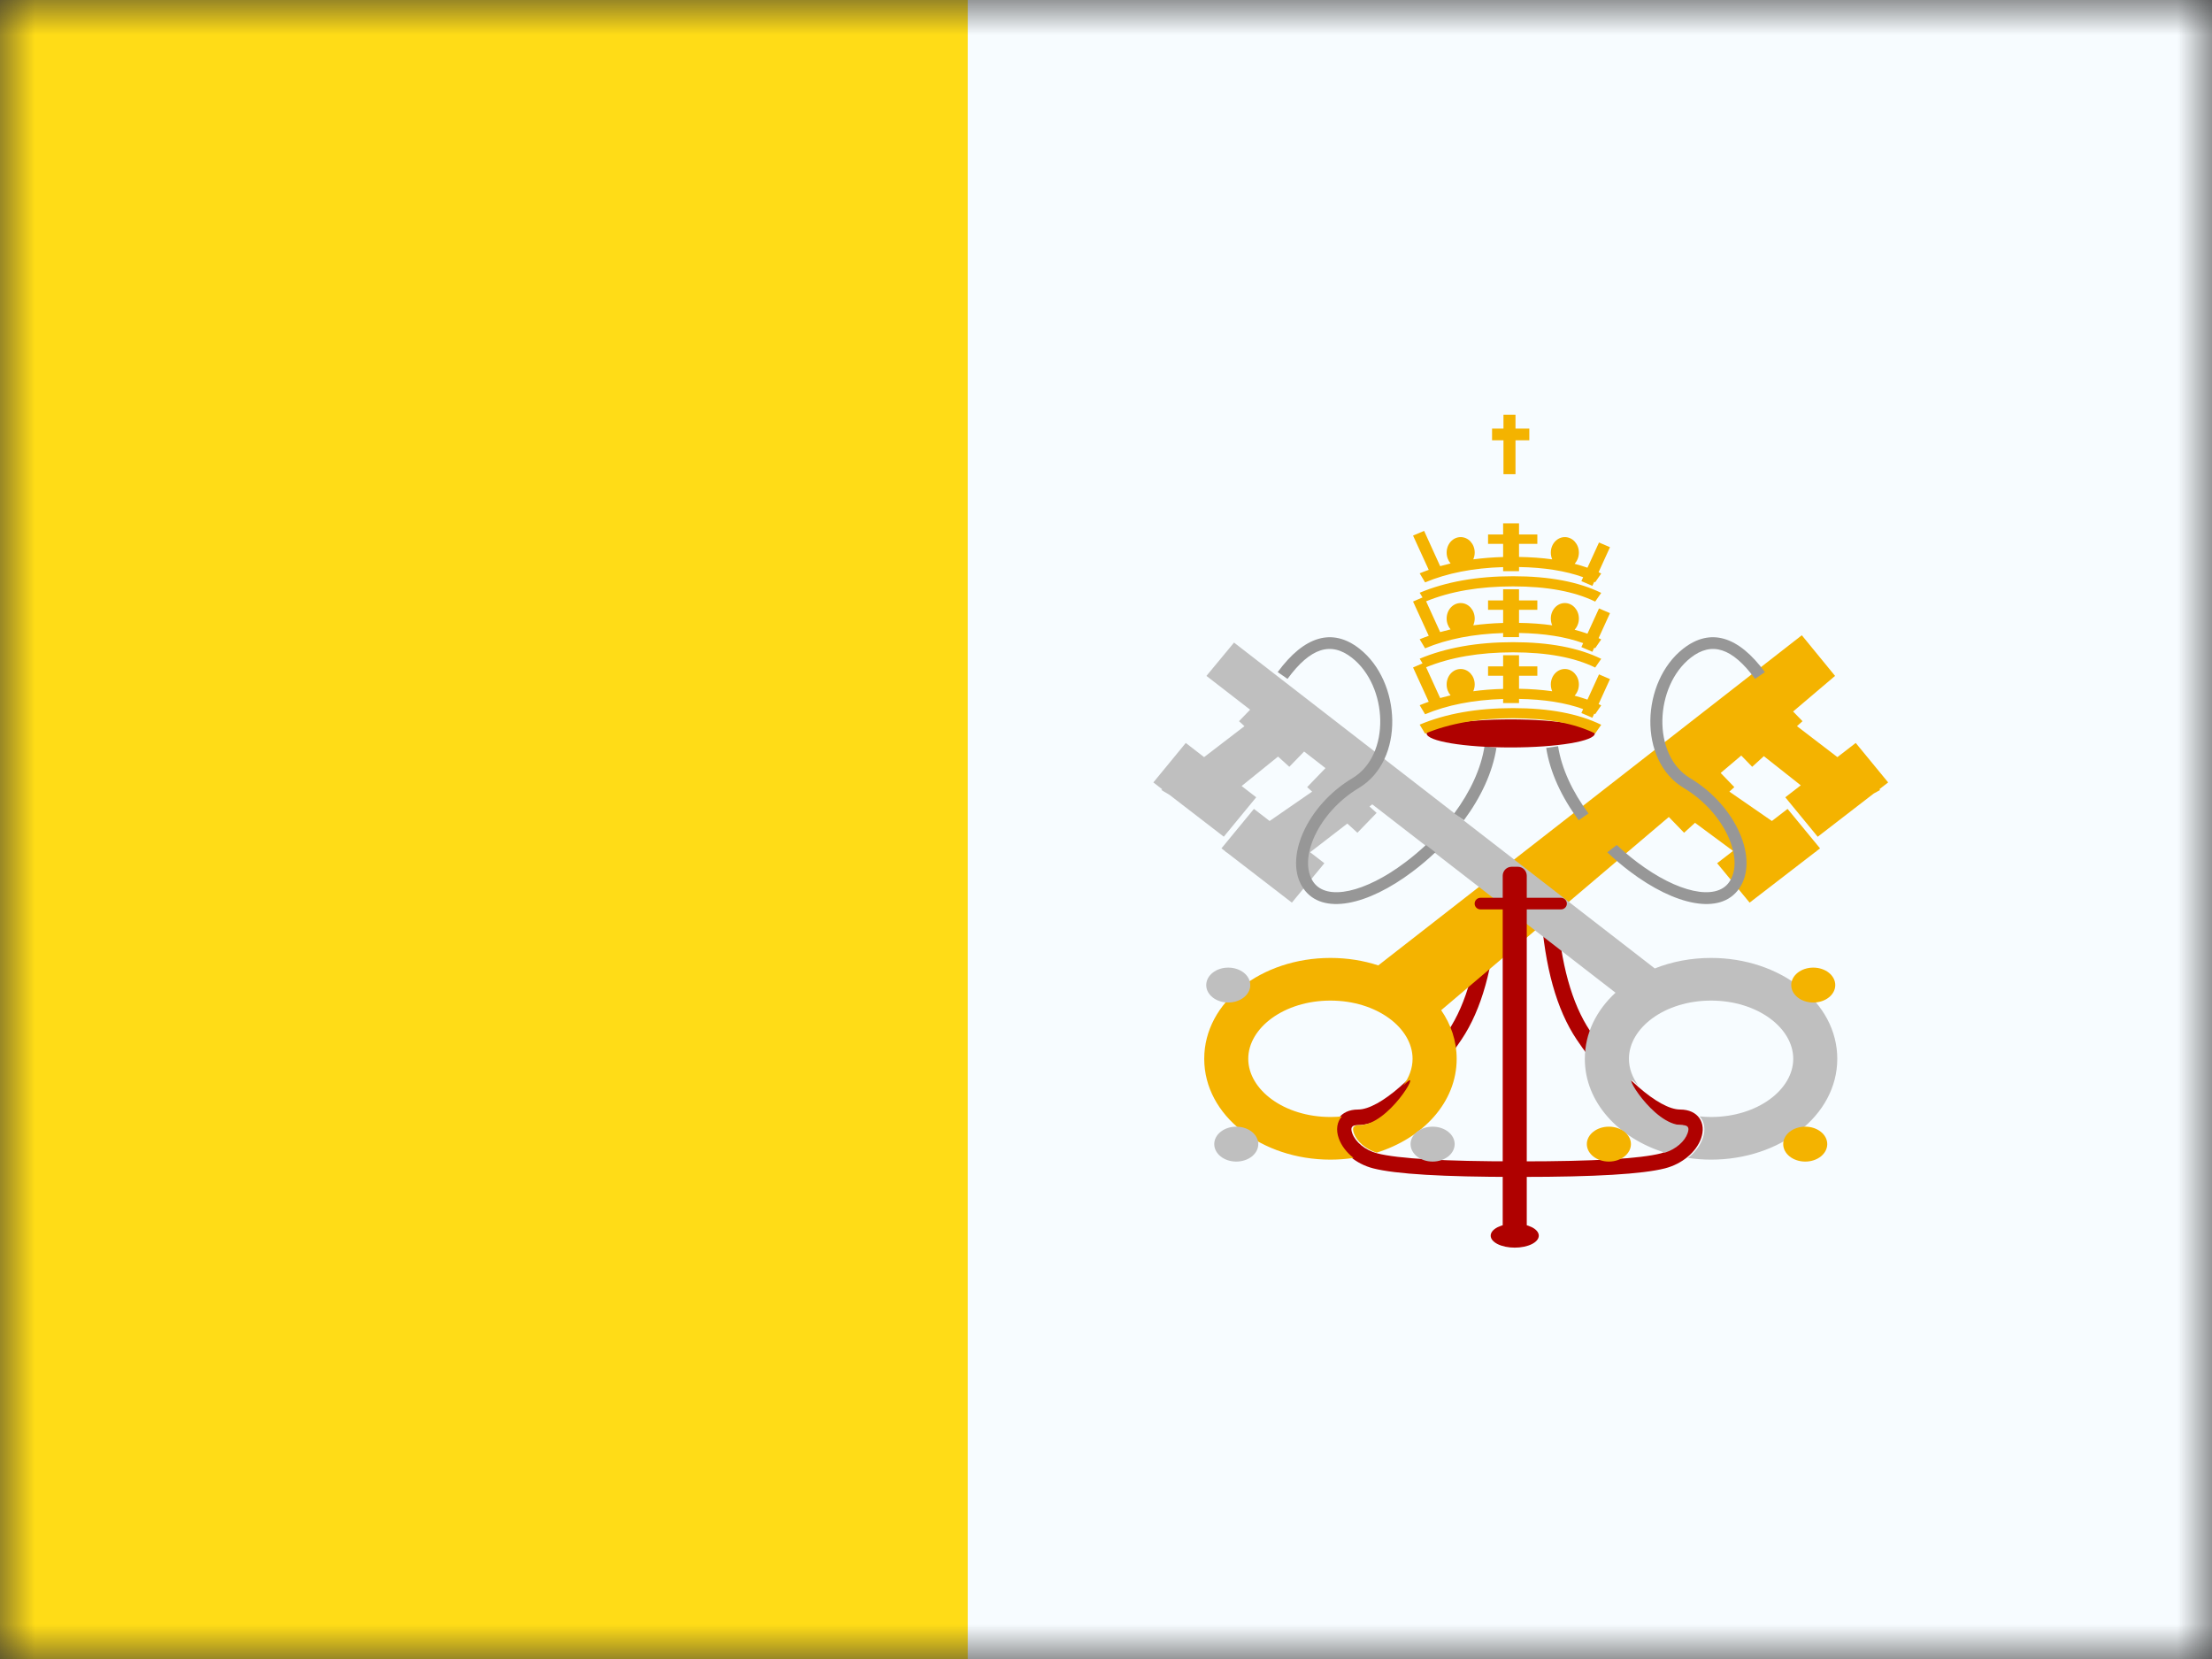 <svg width="32" height="24" viewBox="0 0 32 24" fill="none" xmlns="http://www.w3.org/2000/svg">
<rect x="0" y="0" width="32" height="24" fill="#333333" stroke="none"/>
<mask id="mask0_1957_20372" style="mask-type:luminance" maskUnits="userSpaceOnUse" x="0" y="0" width="32" height="24">
<rect width="32" height="24" fill="white"/>
</mask>
<g mask="url(#mask0_1957_20372)">
<path fill-rule="evenodd" clip-rule="evenodd" d="M0 0H32V24H0V0Z" fill="#F7FCFF"/>
<path fill-rule="evenodd" clip-rule="evenodd" d="M0 0H14V24H0V0Z" fill="#FFDC17"/>
<path d="M22.524 13.18L22.293 13.195C22.348 13.99 22.518 14.604 22.808 15.037C23.276 15.736 23.892 16.276 24.305 16.276C24.399 16.276 24.42 16.311 24.389 16.396C24.346 16.519 24.206 16.639 24.028 16.685C23.73 16.762 23.054 16.801 22.01 16.801V17.026C23.075 17.026 23.763 16.985 24.087 16.902C24.339 16.837 24.539 16.664 24.608 16.47C24.689 16.246 24.567 16.051 24.305 16.051C23.998 16.051 23.43 15.553 23.003 14.915C22.738 14.518 22.577 13.94 22.524 13.18Z" fill="#AF0100"/>
<path d="M21.428 13.18L21.66 13.195C21.604 13.99 21.434 14.604 21.144 15.037C20.677 15.736 20.06 16.276 19.647 16.276C19.554 16.276 19.532 16.311 19.563 16.396C19.607 16.519 19.746 16.639 19.924 16.685C20.222 16.762 20.898 16.801 21.942 16.801V17.026C20.878 17.026 20.189 16.985 19.865 16.902C19.613 16.837 19.413 16.664 19.344 16.47C19.263 16.246 19.385 16.051 19.647 16.051C19.954 16.051 20.522 15.553 20.949 14.915C21.215 14.518 21.375 13.94 21.428 13.18Z" fill="#AF0100"/>
<path fill-rule="evenodd" clip-rule="evenodd" d="M26.066 9.19L19.939 13.966C19.725 13.896 19.491 13.858 19.247 13.858C18.253 13.858 17.421 14.493 17.421 15.317C17.421 16.141 18.253 16.776 19.247 16.776C19.361 16.776 19.473 16.767 19.581 16.751C19.481 16.673 19.406 16.575 19.368 16.47C19.323 16.345 19.341 16.229 19.412 16.151C19.358 16.156 19.303 16.159 19.247 16.159C18.576 16.159 18.058 15.764 18.058 15.317C18.058 14.87 18.576 14.475 19.247 14.475C19.917 14.475 20.435 14.87 20.435 15.317C20.435 15.454 20.386 15.585 20.3 15.703C20.316 15.688 20.333 15.673 20.349 15.658C20.561 15.46 20.084 16.276 19.672 16.276C19.578 16.276 19.556 16.311 19.587 16.396C19.628 16.511 19.753 16.624 19.915 16.675C20.587 16.465 21.073 15.946 21.073 15.317C21.073 15.059 20.991 14.821 20.849 14.614L24.142 11.819L24.363 12.047L24.521 11.903L25.071 12.31L24.841 12.488L25.311 13.058L26.257 12.329L26.274 12.32L26.271 12.318L26.33 12.273L25.86 11.702L25.633 11.877L25.018 11.452L25.09 11.387L24.892 11.182L25.19 10.93L25.348 11.093L25.517 10.939L26.051 11.361L25.827 11.534L26.296 12.105L27.107 11.479L27.2 11.428L27.187 11.418L27.315 11.319L26.846 10.748L26.581 10.953L25.996 10.505L26.076 10.433L25.94 10.293L26.547 9.778L26.066 9.19Z" fill="#F4B300"/>
<path fill-rule="evenodd" clip-rule="evenodd" d="M17.768 14.503C17.945 14.503 18.087 14.39 18.087 14.251C18.087 14.111 17.945 13.998 17.768 13.998C17.592 13.998 17.45 14.111 17.45 14.251C17.45 14.39 17.592 14.503 17.768 14.503ZM17.884 16.804C18.061 16.804 18.203 16.691 18.203 16.551C18.203 16.412 18.061 16.299 17.884 16.299C17.708 16.299 17.566 16.412 17.566 16.551C17.566 16.691 17.708 16.804 17.884 16.804ZM21.044 16.551C21.044 16.691 20.901 16.804 20.725 16.804C20.549 16.804 20.406 16.691 20.406 16.551C20.406 16.412 20.549 16.299 20.725 16.299C20.901 16.299 21.044 16.412 21.044 16.551Z" fill="#BFBFBF"/>
<path fill-rule="evenodd" clip-rule="evenodd" d="M22.927 15.317C22.927 14.947 23.096 14.614 23.371 14.361L19.852 11.636L19.812 11.667L19.915 11.76L19.637 12.047L19.491 11.914L18.953 12.329L19.159 12.488L18.689 13.058L17.752 12.336L17.726 12.32L17.729 12.318L17.67 12.273L18.14 11.702L18.367 11.877L18.982 11.452L18.91 11.387L19.175 11.112L18.866 10.872L18.652 11.093L18.489 10.945L17.962 11.371L18.173 11.534L17.704 12.104L16.919 11.499L16.8 11.428L16.813 11.418L16.685 11.319L17.154 10.748L17.419 10.953L18.003 10.505L17.924 10.433L18.085 10.267L17.453 9.778L17.852 9.296L23.939 14.01C24.185 13.912 24.462 13.858 24.753 13.858C25.747 13.858 26.579 14.493 26.579 15.317C26.579 16.141 25.747 16.776 24.753 16.776C24.639 16.776 24.527 16.767 24.419 16.751C24.519 16.673 24.594 16.575 24.632 16.47C24.677 16.345 24.659 16.228 24.588 16.15C24.642 16.156 24.697 16.159 24.753 16.159C25.424 16.159 25.942 15.764 25.942 15.317C25.942 14.87 25.424 14.475 24.753 14.475C24.083 14.475 23.565 14.87 23.565 15.317C23.565 15.454 23.614 15.585 23.7 15.703C23.684 15.688 23.667 15.673 23.651 15.658C23.439 15.46 23.916 16.276 24.328 16.276C24.422 16.276 24.444 16.311 24.413 16.396C24.372 16.511 24.247 16.624 24.085 16.675C23.413 16.465 22.927 15.946 22.927 15.317Z" fill="#BFBFBF"/>
<path fill-rule="evenodd" clip-rule="evenodd" d="M26.232 14.503C26.055 14.503 25.913 14.39 25.913 14.251C25.913 14.111 26.055 13.998 26.232 13.998C26.408 13.998 26.55 14.111 26.55 14.251C26.55 14.39 26.408 14.503 26.232 14.503ZM26.116 16.804C25.939 16.804 25.797 16.691 25.797 16.551C25.797 16.412 25.939 16.299 26.116 16.299C26.292 16.299 26.434 16.412 26.434 16.551C26.434 16.691 26.292 16.804 26.116 16.804ZM22.956 16.551C22.956 16.691 23.099 16.804 23.275 16.804C23.451 16.804 23.594 16.691 23.594 16.551C23.594 16.412 23.451 16.299 23.275 16.299C23.099 16.299 22.956 16.412 22.956 16.551Z" fill="#F4B300"/>
<path fill-rule="evenodd" clip-rule="evenodd" d="M21.869 12.539C21.797 12.539 21.739 12.597 21.739 12.669V12.988H21.418C21.371 12.988 21.333 13.026 21.333 13.072C21.333 13.119 21.371 13.156 21.418 13.156H21.739V17.909C21.739 17.98 21.797 18.038 21.869 18.038H21.957C22.029 18.038 22.087 17.98 22.087 17.909V13.156H22.582C22.629 13.156 22.667 13.119 22.667 13.072C22.667 13.026 22.629 12.988 22.582 12.988H22.087V12.669C22.087 12.597 22.029 12.539 21.957 12.539H21.869Z" fill="#AF0100"/>
<path fill-rule="evenodd" clip-rule="evenodd" d="M18.484 9.723L18.626 9.821C18.957 9.369 19.254 9.278 19.557 9.515C20.08 9.924 20.125 10.922 19.566 11.257C18.9 11.655 18.562 12.432 18.857 12.855C19.13 13.246 19.787 13.098 20.436 12.608C20.552 12.521 20.661 12.428 20.765 12.33L20.628 12.224C20.534 12.312 20.434 12.396 20.329 12.475C19.75 12.912 19.194 13.037 19.001 12.761C18.771 12.431 19.066 11.754 19.657 11.4C20.327 10.999 20.275 9.861 19.666 9.384C19.274 9.077 18.867 9.201 18.484 9.723ZM21.037 11.768L21.178 11.866C21.424 11.534 21.592 11.175 21.648 10.82L21.476 10.795C21.425 11.121 21.268 11.457 21.037 11.768Z" fill="#979797"/>
<path fill-rule="evenodd" clip-rule="evenodd" d="M25.532 9.723L25.39 9.821C25.059 9.369 24.762 9.278 24.459 9.515C23.937 9.924 23.891 10.922 24.45 11.257C25.116 11.655 25.454 12.432 25.159 12.855C24.886 13.246 24.229 13.098 23.58 12.608C23.465 12.521 23.355 12.428 23.252 12.33L23.389 12.224C23.483 12.312 23.582 12.396 23.687 12.475C24.266 12.912 24.822 13.037 25.015 12.761C25.245 12.431 24.951 11.754 24.359 11.4C23.689 10.999 23.741 9.861 24.35 9.384C24.742 9.077 25.149 9.201 25.532 9.723ZM22.98 11.768L22.838 11.866C22.592 11.534 22.424 11.175 22.368 10.82L22.54 10.795C22.591 11.121 22.749 11.457 22.98 11.768Z" fill="#979797"/>
<path fill-rule="evenodd" clip-rule="evenodd" d="M21.913 18.049C22.105 18.049 22.261 17.972 22.261 17.876C22.261 17.779 22.105 17.702 21.913 17.702C21.721 17.702 21.565 17.779 21.565 17.876C21.565 17.972 21.721 18.049 21.913 18.049Z" fill="#AF0100"/>
<path fill-rule="evenodd" clip-rule="evenodd" d="M21.855 10.813C22.527 10.813 23.072 10.722 23.072 10.61C23.072 10.498 22.527 10.407 21.855 10.407C21.183 10.407 20.638 10.498 20.638 10.61C20.638 10.722 21.183 10.813 21.855 10.813Z" fill="#AF0100"/>
<path fill-rule="evenodd" clip-rule="evenodd" d="M21.924 6H21.75V6.2H21.585V6.369H21.75V6.86H21.924V6.369H22.124V6.2H21.924V6ZM20.616 8.425L20.538 8.294C20.581 8.276 20.624 8.26 20.669 8.244L20.442 7.748L20.602 7.68L20.834 8.19C20.884 8.176 20.934 8.163 20.985 8.151C20.95 8.111 20.928 8.055 20.928 7.994C20.928 7.87 21.018 7.77 21.131 7.77C21.243 7.77 21.334 7.87 21.334 7.994C21.334 8.029 21.326 8.062 21.313 8.092C21.451 8.074 21.595 8.062 21.745 8.058V7.868H21.527V7.732H21.745V7.571H21.975V7.732H22.24V7.868H21.975V8.057C22.146 8.06 22.306 8.071 22.455 8.092C22.442 8.063 22.435 8.029 22.435 7.994C22.435 7.87 22.526 7.77 22.638 7.77C22.75 7.77 22.841 7.87 22.841 7.994C22.841 8.058 22.817 8.115 22.779 8.156C22.843 8.173 22.905 8.192 22.965 8.213L23.132 7.848L23.291 7.916L23.126 8.278C23.139 8.284 23.152 8.29 23.164 8.297L23.077 8.423L23.063 8.416L23.036 8.475L22.877 8.407L22.903 8.35C22.649 8.259 22.34 8.209 21.975 8.203V8.263H21.745V8.204C21.311 8.217 20.935 8.291 20.616 8.425ZM20.538 8.575L20.579 8.643L20.442 8.702L20.669 9.198C20.624 9.214 20.581 9.23 20.538 9.248L20.616 9.379C20.935 9.245 21.311 9.171 21.745 9.158V9.217H21.975V9.157C22.34 9.163 22.649 9.212 22.903 9.304L22.877 9.361L23.036 9.429L23.063 9.37L23.077 9.377L23.164 9.25C23.152 9.244 23.139 9.238 23.126 9.232L23.291 8.87L23.132 8.802L22.965 9.167C22.905 9.146 22.843 9.127 22.779 9.11C22.817 9.069 22.841 9.012 22.841 8.948C22.841 8.824 22.75 8.724 22.638 8.724C22.526 8.724 22.435 8.824 22.435 8.948C22.435 8.983 22.442 9.017 22.455 9.046C22.306 9.025 22.146 9.013 21.975 9.011V8.822H22.24V8.686H21.975V8.525H21.745V8.686H21.527V8.822H21.745V9.012C21.595 9.016 21.451 9.028 21.313 9.046C21.326 9.016 21.334 8.983 21.334 8.948C21.334 8.824 21.243 8.724 21.131 8.724C21.018 8.724 20.928 8.824 20.928 8.948C20.928 9.009 20.95 9.065 20.985 9.105C20.934 9.117 20.884 9.13 20.834 9.144L20.631 8.699C20.982 8.555 21.401 8.483 21.889 8.483C22.382 8.483 22.777 8.557 23.077 8.703L23.164 8.577C22.836 8.416 22.41 8.336 21.889 8.336C21.368 8.336 20.918 8.416 20.538 8.575ZM20.538 9.529L20.579 9.597L20.442 9.656L20.669 10.152C20.624 10.168 20.581 10.184 20.538 10.202L20.616 10.333C20.935 10.199 21.311 10.125 21.745 10.112V10.171H21.975V10.111C22.34 10.117 22.649 10.166 22.903 10.258L22.877 10.315L23.036 10.383L23.063 10.324L23.077 10.331L23.164 10.204C23.152 10.198 23.139 10.192 23.126 10.186L23.291 9.824L23.132 9.756L22.965 10.121C22.905 10.1 22.843 10.081 22.779 10.064C22.817 10.023 22.841 9.966 22.841 9.902C22.841 9.778 22.75 9.678 22.638 9.678C22.526 9.678 22.435 9.778 22.435 9.902C22.435 9.937 22.442 9.971 22.455 10C22.306 9.979 22.146 9.967 21.975 9.964V9.776H22.24V9.64H21.975V9.479H21.745V9.64H21.527V9.776H21.745V9.966C21.595 9.97 21.451 9.981 21.313 10C21.326 9.97 21.334 9.937 21.334 9.902C21.334 9.778 21.243 9.678 21.131 9.678C21.018 9.678 20.928 9.778 20.928 9.902C20.928 9.963 20.95 10.019 20.985 10.059C20.934 10.071 20.884 10.084 20.834 10.098L20.631 9.653C20.982 9.509 21.401 9.437 21.889 9.437C22.382 9.437 22.777 9.511 23.077 9.657L23.164 9.531C22.836 9.37 22.41 9.29 21.889 9.29C21.368 9.29 20.918 9.37 20.538 9.529ZM20.538 10.483L20.616 10.613C20.97 10.465 21.394 10.39 21.889 10.39C22.382 10.39 22.777 10.464 23.077 10.611L23.164 10.485C22.836 10.324 22.41 10.244 21.889 10.244C21.368 10.244 20.918 10.323 20.538 10.483Z" fill="#F4B300"/>
</g>
</svg>
